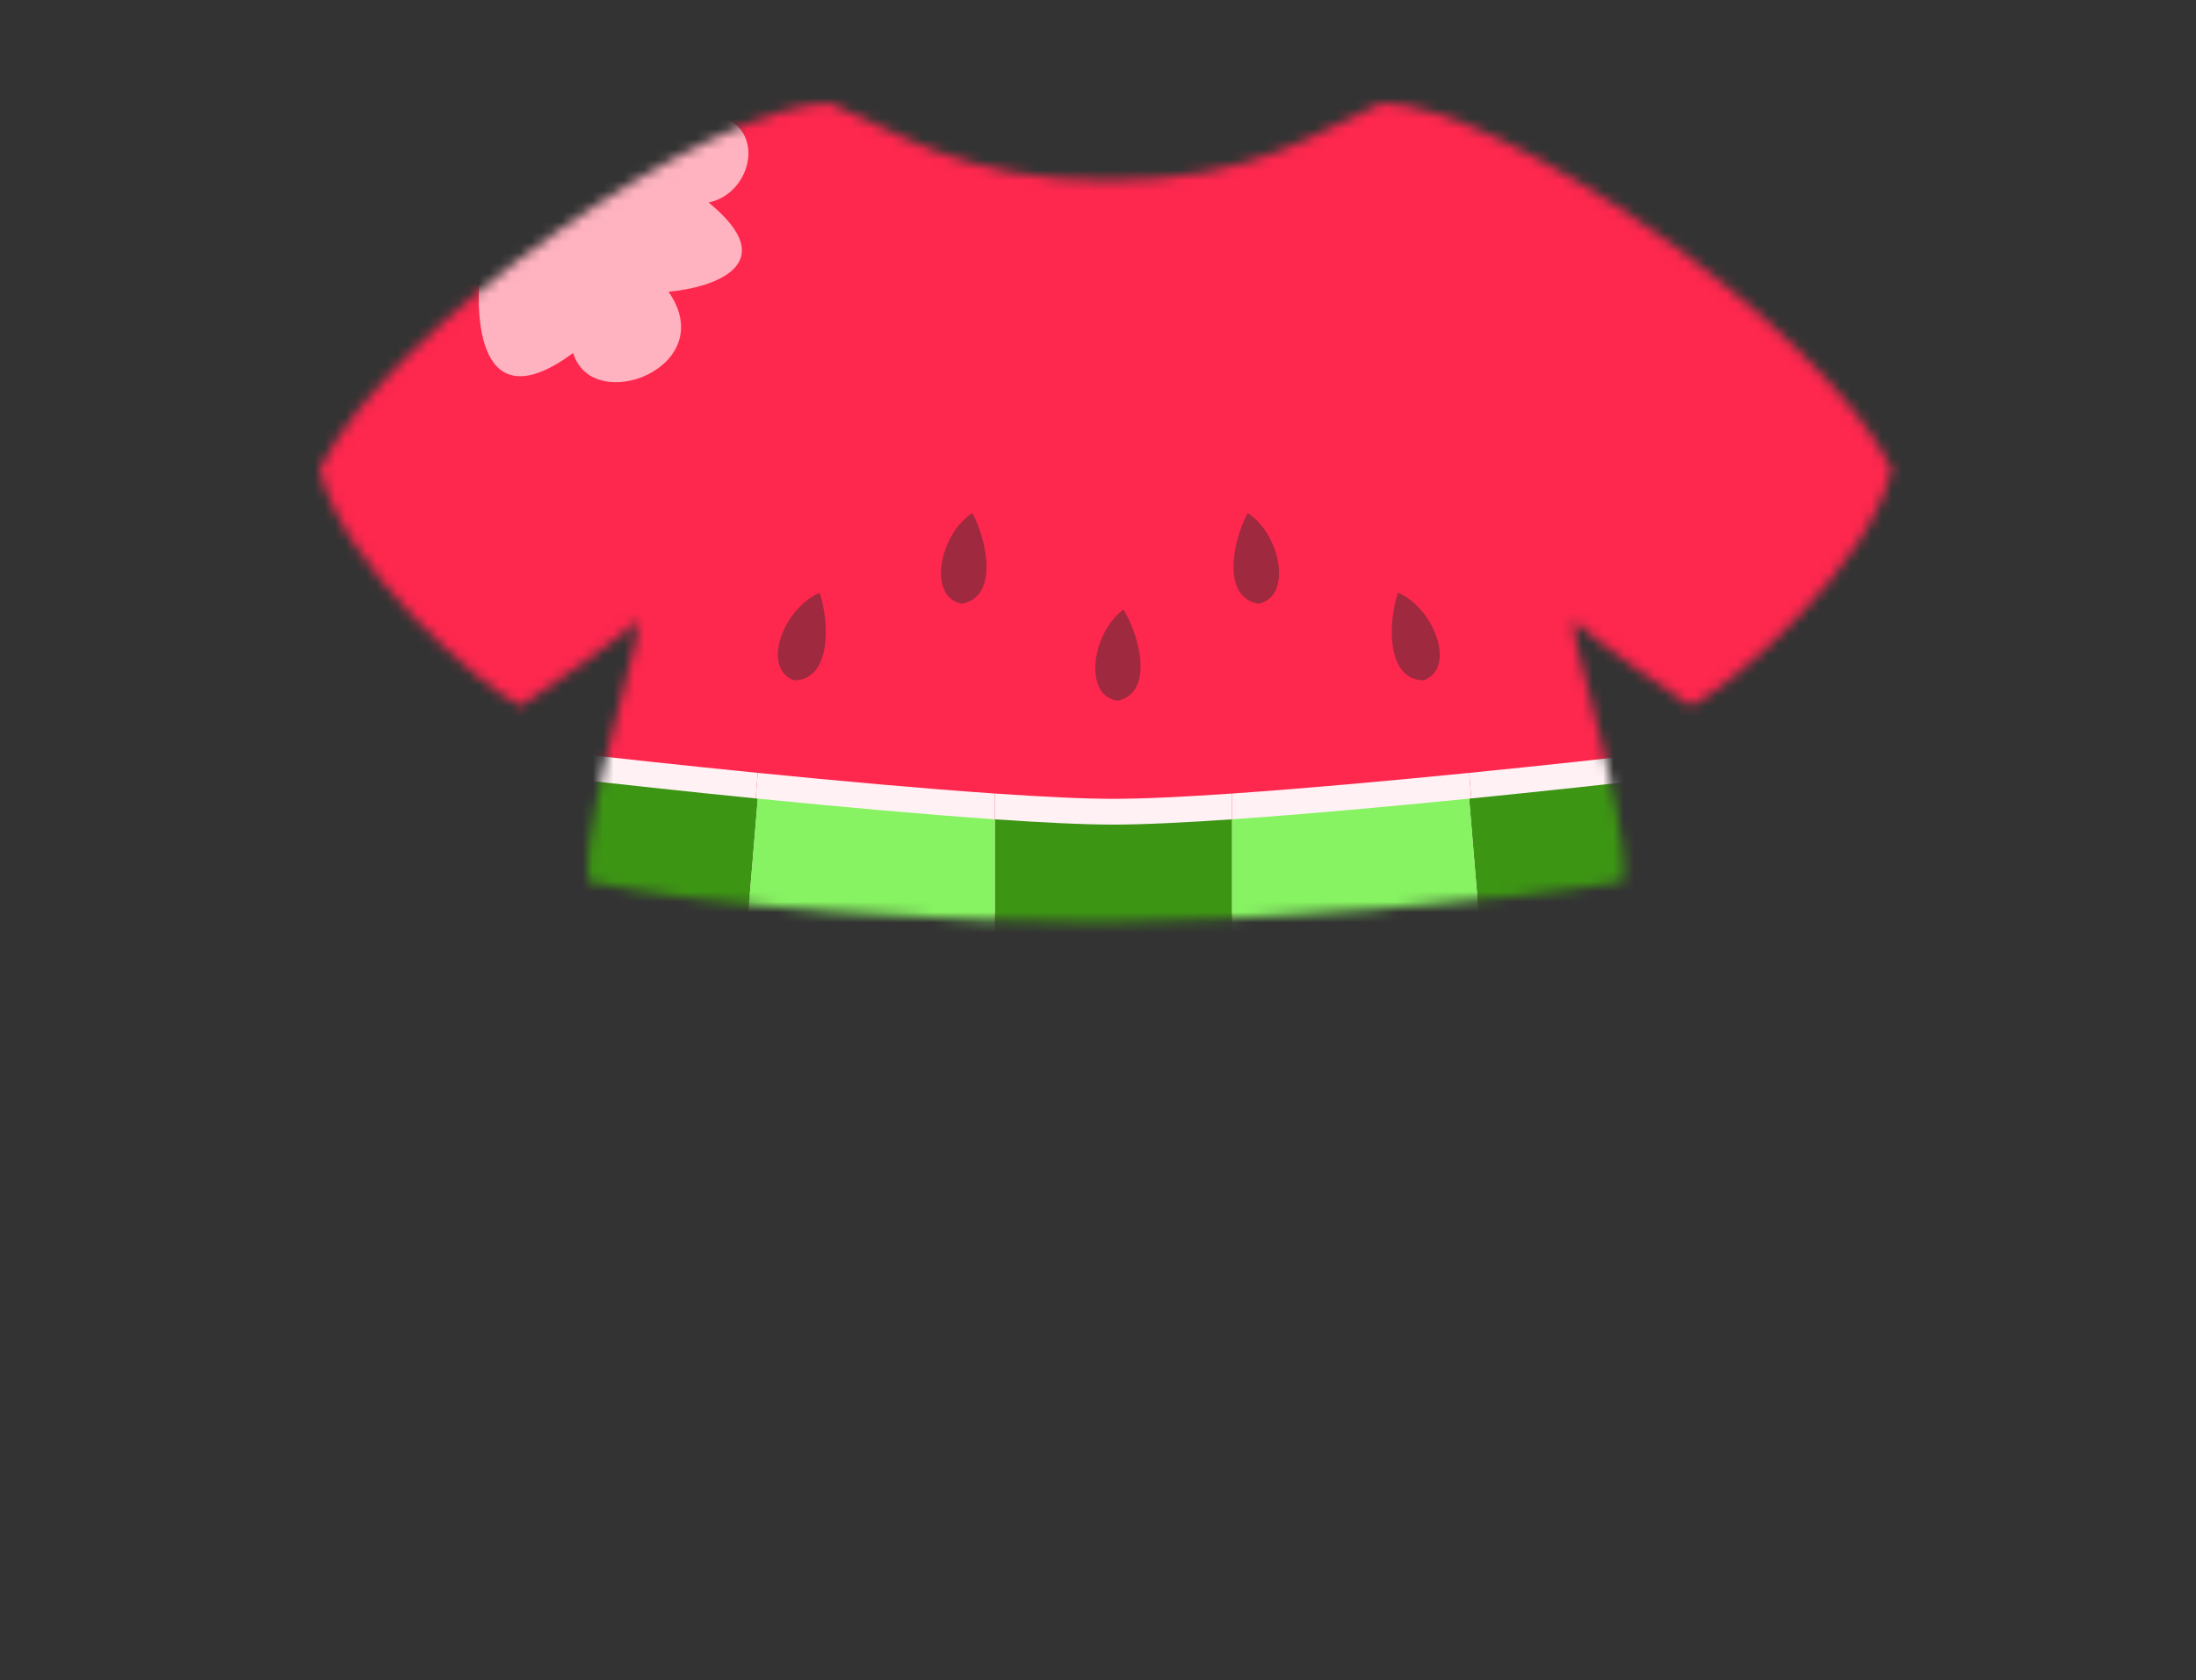 <svg width="213" height="163" viewBox="0 0 213 163" fill="none" xmlns="http://www.w3.org/2000/svg">
  <rect x="0" y="0" width="213" height="163" fill="#333333" stroke="none"/>
  <mask id="mask0" style="mask-type:alpha" maskUnits="userSpaceOnUse" x="31" y="10" width="153" height="80">
    <path
      d="M31 45.5C37.8 31.5 69 10 80.5 10C86.667 12.5 93 17.5 107.5 17.5C122 17.5 128 12.5 134 10C145.5 10 176.7 31.5 183.5 45.5C181.333 55 168 66.5 164 68.5C161 66.5 154.6 62.1 153 60.5C151 58.5 158 78 157.5 85.5C146.5 87.5 120.1 89.5 106.5 89.5C92.9 89.5 68 88 57 85.5C56.5 78 63.5 58.5 61.5 60.5C59.9 62.1 53.5 66.5 50.5 68.5C46.5 66.5 33.167 55 31 45.5Z"
      fill="black" />
  </mask>
  <g mask="url(#mask0)">
    <rect width="213" height="163" fill="#FE274E" />
    <path fill-rule="evenodd" d="M161 73V85.5L143.485 86.822L142.5 74.981C149.67 74.266 156.347 73.537 161 73Z"
      fill="#FFF1F4" />
    <path
      d="M108 77.5C105.133 77.5 101.113 77.303 96.5 76.986V88.632L108 89.5L119.5 88.632V76.986C114.887 77.303 110.867 77.5 108 77.5Z"
      fill="#FFF1F4" />
    <path d="M96.5 76.986C89.542 76.507 81.234 75.752 73.5 74.981L72.515 86.822L96.5 88.632V76.986Z"
      fill="#FFF1F4" />
    <path d="M55 73V85.5L72.515 86.822L73.5 74.981C66.33 74.266 59.653 73.537 55 73Z" fill="#FFF1F4" />
    <path d="M143.485 86.822L142.5 74.981C134.766 75.752 126.458 76.507 119.5 76.986V88.632L143.485 86.822Z"
      fill="#FFF1F4" />
    <path fill-rule="evenodd" d="M161 75.5V88L143.485 89.322L142.5 77.481C149.67 76.766 156.347 76.037 161 75.5Z"
      fill="#3D9514" />
    <path
      d="M108 80C105.133 80 101.113 79.803 96.5 79.486V91.132L108 92L119.5 91.132V79.486C114.887 79.803 110.867 80 108 80Z"
      fill="#3D9514" />
    <path d="M55 75.5V88L72.515 89.322L73.5 77.481C66.33 76.766 59.653 76.037 55 75.5Z" fill="#3D9514" />
    <path d="M96.5 79.486C89.542 79.007 81.234 78.252 73.5 77.481L72.515 89.322L96.5 91.132V79.486Z"
      fill="#87F262" />
    <path d="M143.485 89.322L142.5 77.481C134.766 78.252 126.458 79.007 119.5 79.486V91.132L143.485 89.322Z"
      fill="#87F262" />
    <path d="M79.5 57.5C76 59 73.8 64.8 77 66C80.6 66 80.5 60.5 79.5 57.5Z" fill="#9F293E" />
    <path
      d="M94.315 49.771C91.117 51.836 89.92 57.923 93.276 58.569C96.825 57.966 95.804 52.561 94.315 49.771Z"
      fill="#9F293E" />
    <path
      d="M121.016 49.771C124.215 51.836 125.412 57.923 122.056 58.569C118.507 57.966 119.527 52.561 121.016 49.771Z"
      fill="#9F293E" />
    <path d="M135.599 57.5C139.099 59 141.299 64.8 138.099 66C134.499 66 134.599 60.5 135.599 57.5Z" fill="#9F293E" />
    <path
      d="M108.978 59.141C105.893 61.373 105.021 67.515 108.406 67.982C111.919 67.191 110.613 61.848 108.978 59.141Z"
      fill="#9F293E" />
    <path
      d="M55.598 34.243C46.437 41.017 45.865 30.941 46.725 25.057L67.212 11.07C74.666 10.465 73.597 18.632 68.732 19.649C76.074 25.64 69.199 27.914 64.844 28.303C69.956 35.647 57.415 40.413 55.598 34.243Z"
      fill="#FFB3C0" />
  </g>
</svg>
